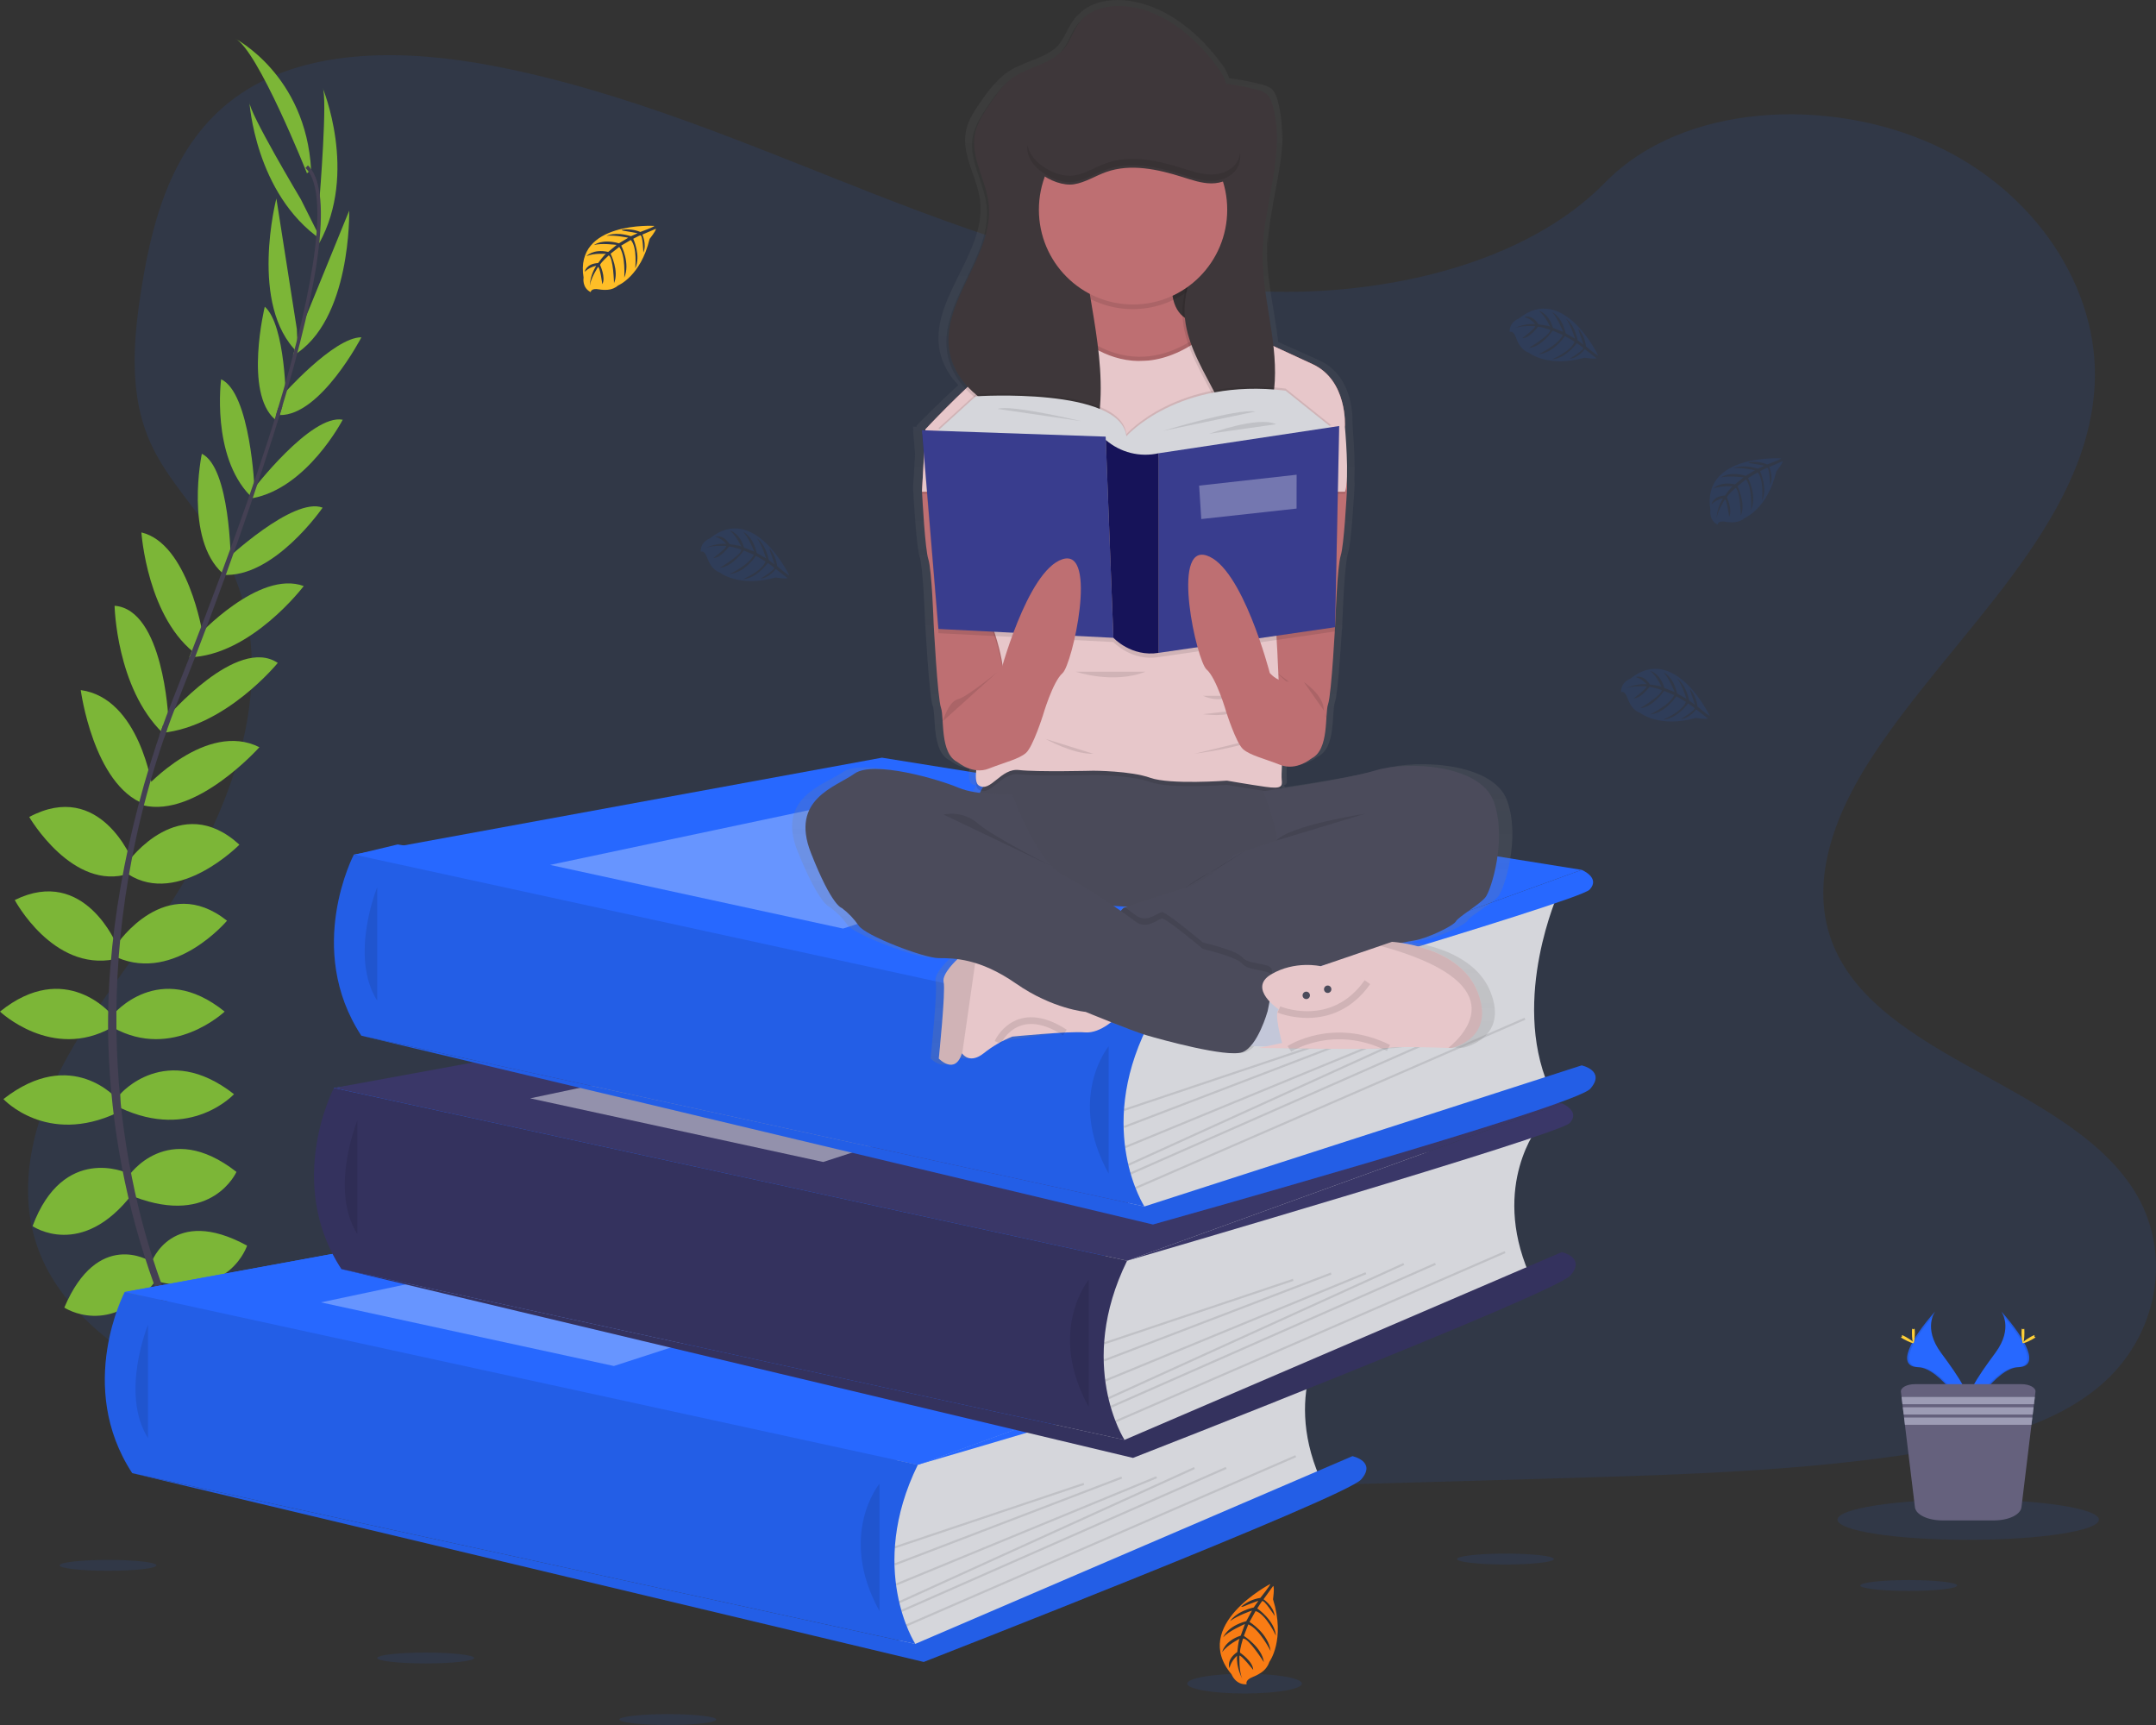 <svg fill="none" height="256" viewBox="0 0 320 256" width="320" xmlns="http://www.w3.org/2000/svg" xmlns:xlink="http://www.w3.org/1999/xlink"><rect x="0" y="0" width="320" height="256" fill="#333333" stroke="none"/><linearGradient id="a" gradientUnits="userSpaceOnUse" x1="171.02" x2="171.02" y1="158.003" y2="0"><stop offset="0" stop-color="#808080" stop-opacity=".251"/><stop offset=".54" stop-color="#808080" stop-opacity=".122"/><stop offset="1" stop-color="#808080" stop-opacity=".102"/></linearGradient><path d="m187.668 43.26c-20.247-.708-39.535-7.285-57.949-14.482-18.415-7.197-36.654-15.171-56.417-18.984-12.711-2.452-27.25-2.799-37.489 4.058-9.858 6.611-13.043 17.992-14.754 28.564-1.289 7.952-2.046 16.32 1.486 23.766 2.45 5.169 6.801 9.514 9.808 14.482 10.471 17.227 3.072 38.471-8.275 55.292-5.319 7.893-11.497 15.426-15.602 23.819-4.105 8.394-6.007 18.024-2.415 26.593 3.563 8.5 12.051 14.872 21.243 19.359 18.674 9.114 40.671 11.72 62.136 13.197 47.5 3.271 95.251 1.854 142.877.437 17.626-.525 35.327-1.057 52.666-3.799 9.629-1.524 19.569-3.939 26.561-9.776 8.872-7.407 11.072-19.953 5.128-29.24-9.977-15.581-37.543-19.45-44.526-36.173-3.835-9.202.107-19.453 5.682-27.991 11.963-18.31 32.014-34.375 33.071-55.304.726-14.378-8.916-28.771-23.82-35.575-15.621-7.156-37.289-6.249-48.809 5.553-11.869 12.162-32.724 16.827-50.601 16.204z" fill="#2768ff" opacity=".1"/><path d="m136.232 217.381-107.083-.526-10.64-25.113 37.624-2.748-6.557-27.534 74.415-9.706-71.258-24.928 6.295-1.505 114.583 18.811-6.31 42.97-9.02 23.614z" fill="#2768ff"/><g fill="#7cb637"><path d="m30.791 206.337s6.57-1.057 10.512 3.614c0 0-2.891 2.292-9.11-.881z"/><path d="m30.103 206.233s-4.192 5.192-2.127 10.972c0 0 3.416-1.376 3.789-8.384z"/><path d="m26.336 197.699s2.628-4.852 13.14 1.939c0 0-1.402 3.262-6.044 2.997-4.643-.264-5.869-2.38-7.096-4.936z"/><path d="m25.657 197.349s-5.453-.629-5.982 11.932c0 0 3.457.721 5.913-3.252 2.456-3.973 1.449-6.202.069-8.68z"/><path d="m22.482 187.328s3.066-8.55 14.191-2.468c0 0-2.54 7.846-13.052 5.377z"/><path d="m19.065 174.547s5.782-8.639 16.031-.63c0 0-3.591 8.11-15.155 3.702z"/><path d="m17.839 162.382s6.745-7.936 16.894 0c0 0-6.395 6.964-16.894 2.028z"/><path d="m16.788 150.567s6.833-8.286 16.556-.441c0 0-7.709 7.317-16.556 2.38z"/><path d="m17.401 140.077s7.196-10.666 16.294-3.438c0 0-7.709 9.168-16.294 5.465z"/><path d="m19.065 127.824s7.621-10.578 16.469-2.468c0 0-9.023 9.168-16.469 4.408z"/><path d="m21.606 116.872s9.023-9.942 16.894-5.982c0 0-9.401 10.559-17.288 8.62z"/><path d="m24.759 106.489s10.412-12.177 16.469-8.11c0 0-7.671 9.445-17.207 10.389z"/><path d="m29.311 94.447s9.113-9.942 15.771-7.474c0 0-7.796 10.313-16.994 10.578z"/><path d="m33.432 83.183s10.074-9.52 14.454-7.845c0 0-7.271 10.578-14.892 9.961z"/><path d="m37.461 72.781s8.672-11.374 13.406-10.493c0 0-5.259 10.14-13.406 11.648z"/><path d="m41.835 58.756s7.665-8.717 11.807-8.698c0 0-6.051 11.648-12.123 11.541z"/><path d="m44.425 49.418 7.405-18.159s.369 16.415-8.347 21.527z"/><path d="m47.432 29.392s1.226-15.165.438-16.399c0 0 5.293 12.609-.488 23.098z"/><path d="m22.194 187.127s-7.677-4.788-12.649 6.926c0 0 6.833 4.565 13.553-3.938z"/><path d="m18.818 174.059s-9.417-4.323-13.985 7.908c0 0 7.274 5.037 14.842-4.817z"/><path d="m17.401 163.109s-6.745-7.936-16.894 0c0 0 6.395 6.964 16.894 2.028z"/><path d="m16.556 150.567s-6.833-8.286-16.556-.441c0 0 7.709 7.317 16.556 2.38z"/><path d="m17.401 140.379s-4.793-11.947-15.211-6.809c0 0 5.631 10.593 14.785 8.793z"/><path d="m19.669 127.764s-4.765-12.155-15.33-6.52c0 0 6.47 11.142 14.861 8.397z"/><path d="m22.622 116.931s-1.877-13.326-10.637-14.519c0 0 1.858 14.053 9.458 16.921z"/><path d="m24.981 106.514s-.732-16.056-7.975-16.616c0 0 .244 12.187 7.158 18.889z"/><path d="m30.062 93.997s-2.159-13.351-9.073-14.982c0 0 .857 12.93 8.388 18.26z"/><path d="m34.251 83.293s-.072-13.909-4.295-15.952c0 0-2.619 12.593 3.072 17.728z"/><path d="m37.783 72.624s-.591-14.321-4.965-16.339c0 0-1.496 11.334 4.311 17.277z"/><path d="m42.445 59.899s-.025-11.648-3.147-14.381c0 0-3.104 12.76 1.517 16.723z"/><path d="m44.059 48.845-3.038-19.387s-4.127 15.886 3.182 22.887z"/><path d="m44.651 29.575s-7.796-13.034-7.637-14.482c0 0 .829 13.66 10.637 20.463z"/><path d="m45.564 25.725s-7.358-18.511-10.687-20.01c0 0 10.512 5.377 11.3 19.481z"/></g><path d="m41.481 61.709-.504-.154c6.21-20.378 7.759-33.371 4.364-36.629l.36-.384c3.601 3.438 2.14 16.289-4.22 37.168z" fill="#444053"/><path d="m24.381 109.423-.745-.268c.66-1.866 1.37-3.762 2.115-5.629 6.482-16.257 12.001-31.381 15.539-42.992l.648-.315c-3.545 11.633-8.966 27.336-15.455 43.615-.742 1.832-1.448 3.718-2.102 5.588z" fill="#444053"/><path d="m40.048 221.587c-.1-.11-10.165-11.516-17.182-30.988-4.112-11.399-6.4-23.384-6.779-35.505-.482-15.152 2.678-32.071 8.09-47.44l.588.692c-12.151 34.495-7.324 64.054-.92 81.854 6.942 19.295 16.894 30.575 16.991 30.688z" fill="#444053"/><path d="m197.326 197.371s-7.092 8.711-1.461 21.88l-56.626 24.714-5.435 1.146-2.502-11.019 1.673-13.906v-7.6z" fill="#d5d6db"/><path d="m18.508 191.742 78.376-14.378 103.851 16.648-64.504 23.369z" fill="#2768ff"/><path d="m18.508 191.742 78.376-14.378 103.851 16.648-64.504 23.369z" fill="#2768ff"/><path d="m18.509 191.739s-7.33 13.975 1.117 26.883l116.226 25.343s-7.215-11.132.372-26.584z" fill="#2768ff"/><path d="m18.509 191.739s-7.33 13.975 1.117 26.883l116.226 25.343s-7.215-11.132.372-26.584z" fill="#000" opacity=".1"/><path d="m21.972 196.584s-4.189 10.226 0 16.843z" fill="#000" opacity=".1"/><path d="m135.851 243.965 64.885-27.862s3.629.787 1.283 3.463-64.917 27.075-64.917 27.075l-117.477-28.019z" fill="#2768ff"/><path d="m135.851 243.965 64.885-27.862s3.629.787 1.283 3.463-64.917 27.075-64.917 27.075l-117.477-28.019z" fill="#000" opacity=".1"/><path d="m130.532 220.196s-6.257 7.555 0 18.889z" fill="#000" opacity=".1"/><path d="m160.825 220.067-28.065 9.423.099.298 28.065-9.422z" fill="#000" opacity=".1"/><path d="m166.445 219.131-33.696 12.893.111.295 33.696-12.894z" fill="#000" opacity=".1"/><path d="m171.608 219.084-38.671 15.928.119.291 38.67-15.928z" fill="#000" opacity=".1"/><path d="m177.222 217.721-43.834 19.925.129.287 43.834-19.925z" fill="#000" opacity=".1"/><path d="m181.924 217.701-48.188 21.227.126.289 48.187-21.228z" fill="#000" opacity=".1"/><path d="m192.256 215.964-57.792 25.118.124.289 57.792-25.118z" fill="#000" opacity=".1"/><path d="m47.626 193.279 55.062-11.649 33.544 6.454-45.12 14.639z" fill="#fff" opacity=".3"/><path d="m200.736 194.012s2.847 1.155 1.177 2.941c-1.671 1.785-65.69 20.428-65.69 20.428z" fill="#2768ff"/><path d="m228.39 167.092s-7.09 8.708-1.458 21.88l-56.627 24.713-5.434 1.152-2.503-11.018 1.699-13.903v-7.609z" fill="#d5d6db"/><path d="m49.575 161.46 78.373-14.375 103.855 16.648-64.504 23.369z" fill="#3a3768"/><path d="m49.562 161.46s-7.333 13.975 1.114 26.882l116.225 25.343s-7.211-11.141.385-26.586z" fill="#3a3768"/><path d="m49.562 161.46s-7.333 13.975 1.114 26.882l116.225 25.343s-7.211-11.141.385-26.586l-36.754-8.006z" fill="#000" opacity=".1"/><path d="m53.035 166.305s-4.186 10.222 0 16.843z" fill="#000" opacity=".1"/><path d="m166.914 213.685 64.889-27.861s3.626.787 1.279 3.463c-2.346 2.676-64.917 27.074-64.917 27.074l-117.476-28.019z" fill="#3a3768"/><path d="m166.914 213.685 64.889-27.861s3.626.787 1.279 3.463c-2.346 2.676-64.917 27.074-64.917 27.074l-117.476-28.019z" fill="#000" opacity=".1"/><path d="m161.595 189.916s-6.257 7.556 0 18.889z" fill="#000" opacity=".1"/><path d="m191.891 189.791-28.066 9.423.099.298 28.066-9.422z" fill="#000" opacity=".1"/><path d="m197.515 188.853-33.696 12.894.111.294 33.696-12.894z" fill="#000" opacity=".1"/><path d="m202.673 188.802-38.671 15.928.119.292 38.671-15.928z" fill="#000" opacity=".1"/><path d="m208.291 187.44-43.834 19.925.129.287 43.833-19.925z" fill="#000" opacity=".1"/><path d="m212.988 187.416-48.188 21.227.126.289 48.187-21.228z" fill="#000" opacity=".1"/><path d="m223.323 185.678-57.793 25.118.124.289 57.793-25.118z" fill="#000" opacity=".1"/><path d="m78.692 162.999 55.062-11.648 33.545 6.454-45.12 14.639z" fill="#fff" opacity=".45"/><path d="m231.803 163.733s2.844 1.155 1.176 2.937c-1.667 1.782-65.68 20.429-65.68 20.429z" fill="#3a3768"/><path d="m231.33 132.452s-7.092 15.637-1.461 28.806l-56.626 17.788-5.422 1.155-2.503-11.019 1.674-13.905v-7.61z" fill="#d5d6db"/><path d="m52.525 126.823 78.376-14.378 103.855 16.648-64.507 23.369z" fill="#2768ff"/><path d="m52.525 126.82s-7.343 13.975 1.104 26.882l116.226 25.344s-7.215-11.142.381-26.584z" fill="#2768ff"/><path d="m52.525 126.82s-7.343 13.975 1.104 26.882l116.226 25.344s-7.215-11.142.381-26.584z" fill="#000" opacity=".1"/><path d="m55.988 131.665s-4.189 10.225 0 16.843z" fill="#000" opacity=".1"/><path d="m169.867 179.046 64.886-20.936s3.629.787 1.283 3.463c-2.347 2.676-64.917 20.149-64.917 20.149l-117.477-28.019z" fill="#2768ff"/><path d="m169.867 179.046 64.886-20.936s3.629.787 1.283 3.463c-2.347 2.676-64.917 20.149-64.917 20.149l-117.477-28.019z" fill="#000" opacity=".1"/><path d="m164.549 155.277s-6.258 7.555 0 18.889z" fill="#000" opacity=".1"/><path d="m194.845 155.151-28.066 9.422.099.299 28.066-9.422z" fill="#000" opacity=".1"/><path d="m200.467 154.214-33.696 12.894.111.295 33.696-12.894z" fill="#000" opacity=".1"/><path d="m205.622 154.165-38.671 15.928.119.292 38.67-15.928z" fill="#000" opacity=".1"/><path d="m211.244 152.8-43.833 19.926.129.286 43.833-19.925z" fill="#000" opacity=".1"/><path d="m215.943 152.779-48.188 21.228.126.288 48.187-21.228z" fill="#000" opacity=".1"/><path d="m226.277 151.043-57.793 25.118.124.289 57.793-25.118z" fill="#000" opacity=".1"/><path d="m81.642 128.359 55.063-11.648 33.544 6.454-45.12 14.639z" fill="#fff" opacity=".3"/><path d="m234.753 129.093s2.847 1.155 1.176 2.94c-1.67 1.785-65.68 20.429-65.68 20.429z" fill="#2768ff"/><path d="m97.116 33.526s-11.888-.721-10.499 7.672c0 0-.279 1.483 1.057 2.156 0 0 .022-.63 1.22-.412.428.074.863.095 1.295.063.583-.04 1.138-.27 1.58-.655 0 0 3.344-1.391 4.646-6.894 0 0 .964-1.2.939-1.508l-2.015.863s.685 1.458.147 2.67c0 0-.066-2.616-.454-2.556-.078 0-1.042.507-1.042.507s1.179 2.541.288 4.385c0 0 .338-3.129-.657-4.203l-1.414.831s1.38 2.623.444 4.763c0 0 .241-3.284-.741-4.562l-1.283 1.007s1.298 2.585.507 4.36c0 0-.103-3.822-.782-4.112 0 0-1.123.995-1.292 1.404 0 0 .888 1.889.335 2.868 0 0-.335-2.547-.626-2.559 0 0-1.117 1.688-1.233 2.833.054-1.068.385-2.104.96-3.003-.644.123-1.238.432-1.708.891 0 0 .172-1.193 1.987-1.297 0 0 .923-1.281 1.17-1.357 0 0-1.805-.154-2.897.334 0 0 .964-1.124 3.225-.63l1.252-1.039s-2.372-.315-3.379.035c0 0 1.161-.995 3.72-.271l1.38-.828s-2.024-.438-3.229-.28c0 0 1.27-.689 3.632.057l.982-.444s-1.48-.293-1.915-.34c-.435-.047-.457-.167-.457-.167.939-.155 1.903-.046 2.784.315 0 0 2.112-.765 2.071-.897z" fill="#ffbe27"/><g fill="#2768ff"><path d="m264.368 68.024s-11.889-.721-10.5 7.672c0 0-.278 1.483 1.058 2.156 0 0 .022-.63 1.22-.412.428.072.862.093 1.295.063.578-.043 1.127-.273 1.564-.655 0 0 3.348-1.391 4.646-6.895 0 0 .964-1.2.939-1.508l-2.009.863s.685 1.458.147 2.67c0 0-.065-2.616-.45-2.556-.078 0-1.045.507-1.045.507s1.179 2.541.291 4.386c0 0 .338-3.129-.66-4.203l-1.414.831s1.379 2.622.444 4.763c0 0 .241-3.284-.742-4.562l-1.279 1.008s1.295 2.585.504 4.36c0 0-.104-3.822-.783-4.112 0 0-1.12.995-1.292 1.404 0 0 .889 1.889.338 2.868 0 0-.338-2.547-.625-2.559 0 0-1.117 1.687-1.233 2.833.054-1.069.386-2.104.963-3.003-.644.123-1.239.432-1.711.891 0 0 .175-1.193 1.987-1.297 0 0 .923-1.281 1.17-1.36 0 0-1.802-.151-2.897.337 0 0 .963-1.124 3.225-.63l1.252-1.039s-2.375-.315-3.379.035c0 0 1.157-.995 3.72-.271l1.376-.828s-2.024-.438-3.228-.28c0 0 1.27-.69 3.632.057l.985-.444s-1.483-.293-1.917-.34c-.435-.047-.457-.167-.457-.167.939-.157 1.903-.048 2.784.315 0 0 2.118-.765 2.081-.897z" opacity=".1"/><path d="m117.139 85.377s-5.181-10.808-11.776-5.481c0 0-1.424.479-1.355 1.98 0 0 .548-.286.939.872.146.409.339.8.575 1.165.321.494.792.87 1.343 1.07 0 0 2.837 2.26 8.246.718 0 0 1.512.261 1.759.079l-1.727-1.344s-.939 1.313-2.247 1.429c0 0 2.24-1.332 2-1.64-.05-.063-.939-.671-.939-.671s-1.63 2.276-3.663 2.393c0 0 2.878-1.228 3.322-2.629l-1.408-.837s-1.605 2.493-3.917 2.714c0 0 2.966-1.388 3.595-2.874l-1.496-.63s-1.611 2.399-3.538 2.572c0 0 3.266-1.955 3.185-2.695 0 0-1.411-.497-1.849-.45 0 0-1.195 1.697-2.321 1.697 0 0 2.043-1.54 1.917-1.788 0 0-2.008-.157-3.066.315.953-.477 2.014-.694 3.076-.63-.422-.506-.98-.876-1.608-1.067 0 0 1.12-.428 2.093 1.111 0 0 1.564.186 1.749.365 0 0-.748-1.656-1.702-2.377 0 0 1.445.293 2.105 2.519l1.518.604s-.873-2.241-1.677-2.95c0 0 1.426.532 2.049 3.148l1.389.806s-.604-1.993-1.33-2.972c0 0 1.217.781 1.721 3.217l.867.648s-.47-1.445-.626-1.848c-.157-.403-.078-.485-.078-.485.595.747.972 1.647 1.088 2.597 0 0 1.674 1.442 1.787 1.347z" opacity=".1"/><path d="m237.206 52.755s-5.178-10.808-11.776-5.481c0 0-1.42.479-1.355 1.98 0 0 .551-.283.939.872.146.411.34.803.579 1.168.319.493.789.868 1.339 1.067 0 0 2.84 2.26 8.246.721 0 0 1.512.258 1.762.075l-1.718-1.347s-.938 1.316-2.243 1.432c0 0 2.237-1.335 1.996-1.643-.05-.063-.938-.671-.938-.671s-1.627 2.276-3.664 2.393c0 0 2.881-1.228 3.326-2.626l-1.43-.831s-1.602 2.49-3.917 2.714c0 0 2.966-1.392 3.598-2.877l-1.499-.63s-1.611 2.402-3.535 2.572c0 0 3.263-1.955 3.182-2.692 0 0-1.408-.5-1.846-.45 0 0-1.195 1.694-2.325 1.694 0 0 2.046-1.54 1.921-1.788 0 0-2.008-.157-3.069.315.953-.477 2.013-.694 3.076-.63-.42-.506-.978-.877-1.605-1.067 0 0 1.12-.428 2.093 1.111 0 0 1.564.189 1.748.368 0 0-.747-1.659-1.705-2.38 0 0 1.446.296 2.106 2.534l1.52.605s-.872-2.245-1.677-2.953c0 0 1.427.532 2.047 3.148l1.392.806s-.607-1.99-1.333-2.972c0 0 1.22.781 1.721 3.217l.866.648s-.466-1.445-.625-1.848c-.16-.403-.079-.482-.079-.482.594.748.97 1.647 1.086 2.597 0 0 1.699 1.429 1.796 1.329z" opacity=".1"/><path d="m253.753 106.215s-5.178-10.811-11.786-5.484c0 0-1.42.478-1.354 1.98 0 0 .55-.283.938.872.145.411.338.803.576 1.168.319.493.789.868 1.339 1.067 0 0 2.841 2.264 8.25.721 0 0 1.508.262 1.758.076l-1.727-1.344s-.938 1.315-2.246 1.432c0 0 2.237-1.335 1.996-1.643-.05-.063-.939-.671-.939-.671s-1.627 2.276-3.663 2.396c0 0 2.881-1.231 3.325-2.629l-1.411-.837s-1.601 2.493-3.916 2.713c0 0 2.965-1.391 3.597-2.877l-1.498-.63s-1.611 2.399-3.535 2.572c0 0 3.266-1.955 3.184-2.695 0 0-1.411-.5-1.849-.45 0 0-1.195 1.694-2.324 1.694 0 0 2.046-1.539 1.921-1.788 0 0-2.009-.158-3.069.315.954-.477 2.015-.694 3.078-.63-.42-.507-.979-.878-1.608-1.067 0 0 1.12-.432 2.093 1.111 0 0 1.564.186 1.749.365 0 0-.748-1.656-1.702-2.38 0 0 1.445.296 2.106 2.535l1.517.604s-.873-2.245-1.677-2.95c0 0 1.427.529 2.046 3.148l1.392.803s-.607-1.99-1.332-2.972c0 0 1.22.781 1.723 3.221l.867.629s-.469-1.445-.626-1.848c-.156-.402-.078-.481-.078-.481.595.747.971 1.647 1.086 2.597 0 0 1.702 1.451 1.799 1.357z" opacity=".1"/><path d="m63.181 246.867c3.972 0 7.192-.362 7.192-.809s-3.22-.809-7.192-.809c-3.972 0-7.193.362-7.193.809s3.22.809 7.193.809z" opacity=".1"/><path d="m16.031 233.116c3.972 0 7.193-.362 7.193-.809s-3.22-.809-7.193-.809c-3.972 0-7.192.362-7.192.809s3.22.809 7.192.809z" opacity=".1"/><path d="m99.121 256c3.973 0 7.192-.362 7.192-.809s-3.22-.809-7.192-.809c-3.972 0-7.192.362-7.192.809s3.22.809 7.192.809z" opacity=".1"/><path d="m283.298 236.107c3.973 0 7.193-.363 7.193-.809 0-.447-3.22-.809-7.193-.809-3.972 0-7.192.362-7.192.809 0 .446 3.22.809 7.192.809z" opacity=".1"/><path d="m223.446 232.181c3.973 0 7.193-.362 7.193-.809s-3.22-.809-7.193-.809c-3.972 0-7.192.362-7.192.809s3.22.809 7.192.809z" opacity=".1"/><path d="m184.728 251.328c4.698 0 8.506-.658 8.506-1.47s-3.808-1.47-8.506-1.47-8.507.658-8.507 1.47 3.809 1.47 8.507 1.47z" opacity=".1"/></g><path d="m188.523 235.08s-11.845 6.158-5.726 13.412c0 0 .576 1.574 2.24 1.464 0 0-.331-.611.939-1.099.452-.176.881-.405 1.28-.683.537-.374.939-.915 1.145-1.54 0 0 2.421-3.261.544-9.296 0 0 .244-1.707.031-1.984l-1.439 1.987s1.486 1.004 1.658 2.481c0 0-1.564-2.478-1.877-2.204-.069.057-.713 1.086-.713 1.086s2.578 1.76 2.769 4.045c0 0-1.452-3.201-3.019-3.658l-.898 1.612s2.815 1.725 3.128 4.319c0 0-1.636-3.289-3.307-3.954l-.66 1.704s2.716 1.737 2.966 3.897c0 0-2.271-3.611-3.088-3.498 0 0-.513 1.6-.444 2.094 0 0 1.918 1.291 1.952 2.559 0 0-1.771-2.251-2.043-2.103 0 0-.112 2.264.432 3.441 0 0-.939-1.681-.785-3.441-.549.489-.944 1.128-1.136 1.839 0 0-.51-1.244 1.17-2.39 0 0 .16-1.759.354-1.977 0 0-1.818.894-2.591 1.99 0 0 .285-1.634 2.75-2.446l.626-1.725s-2.465 1.051-3.226 1.977c0 0 .548-1.622 3.42-2.399l.851-1.574s-2.19.743-3.26 1.574c0 0 .829-1.395 3.523-2.037l.691-.992s-1.589.57-2.034.775c-.444.204-.531.104-.531.104.812-.692 1.798-1.143 2.85-1.304 0 0 1.567-1.949 1.458-2.056z" fill="#f97c14"/><path d="m223.678 118.776c-2.046-5.594-13.309-6.12-18.196-4.694-3.472 1.017-10.793 2.163-14.704 2.739l-.253-.242c.507-.151.519-.523.457-1.074-.037-.726-.026-1.453.031-2.178 2.396.749 4.53-1.023 4.53-1.023 2.816-1.26 2.059-6.649 2.597-8.123.403-1.102.838-7.593 1.032-10.829h.041l.022-1.086c.028-.469.04-.743.04-.743s.276-7.915.814-9.517c.5-1.473.907-8.897.97-10.074v-.154l-.041-.686c.028-.501.041-1.058.037-1.643 0-2.692-.278-6.082-.312-6.63v-.286c.022-1.149-.122-6.904-4.987-9.079-1.793-.806-3.948-1.766-6.035-2.701-.538-4.675-1.768-9.325-1.661-14.035 0-.708.062-1.417.131-2.122 0 .205-.022.412-.025.63v1.373c.185-5.89 2.396-11.812 2.19-17.576-.019.564-.06 1.13-.113 1.697.108-1.95-.095-3.904-.6-5.79-.188-.664-.442-1.351-.983-1.794-.511-.357-1.098-.591-1.714-.683-1.481-.381-2.985-.663-4.502-.844-.231-.71-.573-1.379-1.014-1.98-3.172-4.382-7.871-8.5-13.427-9.445-2.788-.472-5.995-.079-7.891 1.927-.198.176-.384.365-.557.567-1.019 1.225-1.457 2.833-2.502 4.055-.069.082-.147.157-.223.236-2.046 1.842-5.234 2.226-7.508 3.879-.401.297-.776.626-1.123.985-.917.914-1.738 1.919-2.453 3-1.023 1.448-2.074 2.956-2.399 4.685-.654 3.463 1.689 6.747 2.124 10.232.97 7.798-7.606 14.718-5.982 22.412.433 1.89 1.39 3.618 2.759 4.984-3.344 3.047-6.191 6.004-6.191 6.004v.176h-.529l.053.63h-.053l.291 3.416-.291 4.974v.469h.019c.097 1.823.482 8.377.939 9.759.538 1.602.81 9.517.81 9.517s.594 11.185 1.139 12.665c.544 1.48-.229 6.854 2.596 8.122.827.638 1.805 1.047 2.838 1.184-.144 1.178-.053 2.031.413 2.298.199.118.426.183.657.189-.192.286-.362.586-.51.898-1.121-.118-2.223-.38-3.279-.778-3.034-1.259-13.105-4.093-16.03-2.1-2.926 1.993-9.965 3.8-6.714 11.822 3.25 8.021 4.765 8.223 4.765 8.223 1 .731 1.878 1.618 2.599 2.628.976 1.477 10.071 4.855 12.346 4.855.966-.015 1.933.033 2.893.145 0 0-2.468 2.178-2.139 3.444.328 1.266-.751 11.396-.751 11.396s2.503 2.538 3.573-.79l.037.051c.2.273 1.283 1.511 3.319-.051.834-.636 1.719-1.201 2.647-1.687l9.861-1.404c1.028-.065 2.059-.072 3.088-.022 1.564.129 3.101-.803 4.067-1.524 2.043.781 4.34 1.634 5.431 1.946 2.215.629 12.396 3.378 14.777 2.518.494-.198.934-.513 1.282-.919l2.272.072-1.064.214s2.071.035 4.887.073l-.119.069 3.532-.032c5.168.048 10.975.063 11.738-.11 1.195-.267 7.405-.078 9.236 0h.509s6.824-1.369 4.008-8.336c-2.165-5.352-8.819-6.907-11.773-7.335.833-.167 1.549-.296 2.025-.372 2.061-.315 6.066-2.204 6.391-2.849.326-.645 3.683-2.519 4.549-3.586.867-1.067 3.341-8.632 1.286-14.227zm-56.517 15.656-.335.111-.225.075-.432.428c-.344-.233-.713-.478-1.098-.73.679.041 1.377.082 2.09.116z" fill="url(#a)"/><path d="m187.108 101.238s4.787 12.593 7.509 11.333c2.722-1.259 1.983-6.611 2.503-8.078.519-1.467 1.095-12.593 1.095-12.593s.263-7.87.782-9.463c.482-1.464.873-8.846.938-10.008v-.154l-.516-9.13-2.922-.734-6.776 2.519-.939 5.393-.366 2.106-.156.897z" fill="#be6f72"/><path d="m188.685 99.128s4.568 3.763 5.944 4.093c1.377.331 2.222 3.265 2.222 3.265" fill="#000" opacity=".1"/><path d="m149.676 101.789s-4.787 12.592-7.509 11.333-1.983-6.611-2.503-8.078c-.519-1.467-1.095-12.593-1.095-12.593s-.263-7.87-.782-9.463c-.482-1.464-.873-8.846-.938-10.008v-.154l.519-9.13 2.922-.734 6.776 2.519.939 5.393.366 2.106.156.897z" fill="#be6f72"/><path d="m180.845 34.398h-10.684v16.758h10.684z" fill="#3e373a"/><path d="m180.845 34.398h-10.684v16.758h10.684z" fill="#000" opacity=".1"/><path d="m147.798 114.331s-3.651 4.039-2.296 4.773c1.355.733 10.118 14.481 10.118 14.481s28.782 3.567 34.21-1.785 5.319-14.913 5.319-14.913-4.361.945-4.837.432c-.475-.513-3.088-2.988-3.088-2.988s-36.923-2.254-39.426 0z" fill="#4b4b5b"/><path d="m147.798 114.331s-3.651 4.039-2.296 4.773c1.355.733 10.118 14.481 10.118 14.481s28.782 3.567 34.21-1.785 5.319-14.913 5.319-14.913-4.361.945-4.837.432c-.475-.513-3.088-2.988-3.088-2.988s-36.923-2.254-39.426 0z" fill="#000" opacity=".02"/><path d="m199.613 63.277-9.385 7.556-2.838.208-1.042.076-17.498 1.291-18.145-1.335-2.7-.198-3.441-.252-7.196-6.926s5.093-5.49 9.554-9.196c1.759-1.464 3.42-2.648 4.631-3.114l.206-.072c.762-.299 1.442-.776 1.984-1.391 3.522-3.655 6.779-12.675 6.779-12.675s15.54-8.078 13.663 2.519c-1.878 10.597 6.986 7.978 6.986 7.978l2.922 1.341 1.154.532 2.944 1.357 6.642 3.066c5.212 2.415 4.78 9.237 4.78 9.237z" fill="#be6f72"/><path d="m168.121 45.877c7.719 0 13.976-6.296 13.976-14.063s-6.257-14.063-13.976-14.063c-7.718 0-13.975 6.296-13.975 14.063s6.257 14.063 13.975 14.063z" fill="#000" opacity=".1"/><path d="m199.635 73.294h-62.786v-.154l.519-9.13s5.093-5.49 9.554-9.196l39.42-1.574 1.833-1.946 6.642 3.066c5.215 2.412 4.796 9.234 4.796 9.234s.714 7.905.022 9.7z" fill="#000" opacity=".1"/><path d="m199.635 72.979h-62.786v-.154l.519-9.13s5.093-5.49 9.554-9.196l39.42-1.574 1.833-1.946 6.642 3.066c5.215 2.412 4.796 9.234 4.796 9.234s.714 7.905.022 9.7z" fill="#e7c7ca"/><path d="m158.057 47.378s9.905 12.7 23.098-.261c13.193-12.961 1.461 28.91 1.461 28.91l-28.47 3.4z" fill="#000" opacity=".1"/><path d="m158.057 48.008s9.905 12.7 23.098-.261c13.193-12.961 1.461 28.91 1.461 28.91l-28.47 3.4z" fill="#e7c7ca"/><path d="m185.231 50.237 1.048 16.084 1.124 5.352.857 4.093s2.19 31.483 1.564 33.056.313 2.833.444 3.67c.132.838-.131 2.941-.028 3.885.103.945 0 1.364-2.396 1.027-2.397-.337-5.738-.923-5.738-.923s-8.447.63-11.366-.418c-2.919-1.049-8.447-1.052-8.447-1.052s-8.344.211-11.053-.104-4.174 3.359-5.944 2.308c-1.771-1.052 2.083-11.227 3.335-14.167 1.251-2.941-1.668-10.389-1.668-10.389l3.754-20.958.836-4.751v-14.935l.206-.072c.762-.299 1.442-.776 1.984-1.391l.938 15.03 29.408 1.052v-16.915" fill="#000" opacity=".1"/><path d="m185.231 49.607 1.048 16.084 1.124 5.352.857 4.093s2.19 31.482 1.564 33.056.313 2.833.444 3.671c.132.837-.131 2.94-.028 3.885.103.944 0 1.363-2.396 1.026-2.397-.337-5.738-.922-5.738-.922s-8.447.629-11.366-.419-8.447-1.052-8.447-1.052-8.344.211-11.053-.103c-2.709-.315-4.174 3.359-5.944 2.307-1.771-1.051 2.083-11.226 3.335-14.167 1.251-2.94-1.668-10.389-1.668-10.389l3.754-20.958.836-4.751v-14.935l.206-.072c.762-.299 1.442-.776 1.984-1.391l.938 15.03 29.408 1.052v-16.915" fill="#e7c7ca"/><path d="m188.613 16.041c-.178-.658-.425-1.341-.938-1.782-.49-.354-1.056-.587-1.652-.68-1.427-.378-2.878-.657-4.342-.837-.21-.699-.526-1.361-.939-1.961-3.066-4.357-7.602-8.466-12.94-9.394-2.793-.488-6.032-.05-7.821 2.166-.982 1.218-1.405 2.833-2.396 4.03-1.912 2.323-5.363 2.61-7.772 4.407-1.286.945-2.218 2.314-3.128 3.643-.986 1.439-1.999 2.937-2.312 4.656-.626 3.435 1.63 6.709 2.046 10.175.938 7.754-7.321 14.633-5.76 22.283.91 4.461 5.006 7.603 9.242 9.196 1.492.564 3.197 1.124 3.895 2.566.313.63.366 1.357.66 1.993.989 2.122 4.239 2.204 5.985.658 1.746-1.546 2.296-4.045 2.503-6.378.838-10.188-3.216-20.252-2.744-30.465.141-3.088 1.004-6.592 3.754-7.99 3.701-1.889 8.153 1.259 12.227.658 1.927 4.72 2.336 9.928 1.17 14.894-.648 2.717-1.768 5.352-1.849 8.154-.122 4.266 2.165 8.163 4.142 11.935.424.705.708 1.487.835 2.301.031.826-.122 1.649-.447 2.408-1.117 3.025-3.044 5.834-3.263 9.054-.064.376.02.762.234 1.077.221.21.505.339.808.365 3.378.582 6.3-2.43 7.949-5.456 1.838-3.342 2.909-7.055 3.135-10.868.341-6.41-1.943-12.716-1.802-19.132.163-7.294 3.438-14.639 1.52-21.675z" fill="#000" opacity=".1"/><path d="m188.926 15.726c-.178-.658-.425-1.341-.938-1.782-.49-.354-1.056-.587-1.652-.68-1.427-.378-2.878-.657-4.343-.837-.209-.699-.526-1.361-.938-1.961-3.066-4.357-7.603-8.466-12.94-9.394-2.794-.488-6.032-.05-7.821 2.166-.983 1.218-1.405 2.833-2.397 4.03-1.911 2.323-5.362 2.61-7.771 4.408-1.286.944-2.218 2.314-3.128 3.643-.986 1.439-2 2.937-2.312 4.656-.626 3.435 1.63 6.709 2.046 10.175.938 7.754-7.321 14.633-5.76 22.283.91 4.461 5.006 7.603 9.242 9.196 1.492.564 3.197 1.124 3.895 2.566.313.63.366 1.357.66 1.993.988 2.122 4.239 2.204 5.985.658 1.745-1.546 2.296-4.045 2.503-6.378.838-10.188-3.217-20.252-2.744-30.465.141-3.088 1.004-6.592 3.754-7.99 3.701-1.889 8.153 1.259 12.226.658 1.928 4.72 2.337 9.928 1.17 14.894-.647 2.717-1.767 5.352-1.849 8.154-.122 4.266 2.165 8.163 4.143 11.935.424.705.708 1.487.835 2.301.031.826-.122 1.649-.447 2.408-1.117 3.025-3.044 5.834-3.263 9.054-.065.376.02.762.234 1.077.221.21.505.339.807.365 3.379.582 6.301-2.43 7.95-5.456 1.838-3.341 2.909-7.055 3.135-10.868.341-6.41-1.943-12.716-1.802-19.132.162-7.294 3.438-14.639 1.52-21.675z" fill="#3e373a"/><path d="m182.015 155.119 12.411.4-1.78-9.262-9.508.91z" fill="#c3c7d9"/><path d="m220.471 133.167c-.835 1.048-4.067 2.937-4.38 3.567-.313.629-4.17 2.518-6.154 2.833-1.983.315-8.237 1.681-9.385 2.415-.823.529-7.427 2.203-11.767 3.132-1.175.28-2.365.495-3.563.646-1.877.103-22.419-6.926-22.419-6.926l3.961-4.093.219-.076c1.12-.381 6.294-2.14 9.166-2.978 3.235-.944 6.989-4.826 6.989-4.826s5.525-1.889 6.257-2.1c.733-.211-1.877-7.345-1.877-7.345s11.992-1.675 16.685-3.094c4.693-1.42 15.539-.894 17.52 4.668 1.98 5.563-.404 13.128-1.252 14.177z" fill="#4b4b5b"/><path d="m165.825 150.901s-2.396 2.518-4.796 2.31c-2.4-.207-10.79.63-10.79.63-1.521.61-2.945 1.441-4.227 2.465-1.962 1.555-3.003.315-3.197.051l-.035-.051c-1.045 3.309-3.441.787-3.441.787s1.042-10.074.722-11.333c-.319-1.26 2.062-3.422 2.062-3.422l2.816-.721 7.133-1.839 10.221 3.567z" fill="#e7c7ca"/><path d="m144.926 141.616-2.111 14.74-.035-.05c-1.045 3.309-3.441.787-3.441.787s1.042-10.074.722-11.334c-.319-1.259 2.062-3.422 2.062-3.422z" fill="#000" opacity=".1"/><path d="m159.687 99.689s5.525 1.889 10.324 0z" fill="#000" opacity=".1"/><path d="m178.549 103.259s2.293 1.152 4.067 0z" fill="#000" opacity=".1"/><path d="m178.549 105.991s3.857.52 4.589-.528z" fill="#000" opacity=".1"/><path d="m177.297 111.863s7.246-.945 9.045-2.204z" fill="#000" opacity=".1"/><path d="m155.188 109.659s4.067 2.308 7.092 2.204z" fill="#000" opacity=".1"/><path d="m188.782 145.114c-1.175.28-2.365.495-3.563.646-1.877.103-22.419-6.926-22.419-6.926l3.96-4.093.219-.076c.626.444 1.139.825 1.505 1.115 1.724 1.366 3.388-.419 4.014-.419s6.048 4.511 6.048 4.511 5.005 1.156 5.841 2.204c.835 1.048 3.754.841 4.273 1.574.157.227.175.784.122 1.464z" fill="#000" opacity=".1"/><path d="m150.239 117.844s-5.062.293-7.981-.944-12.618-4.093-15.433-2.087c-2.816 2.005-9.596 3.778-6.467 11.755 3.129 7.978 4.59 8.185 4.59 8.185.968.731 1.813 1.613 2.502 2.613.939 1.471 9.699 4.827 11.889 4.827s6.047 0 11.469 3.778c5.422 3.777 10.324 4.199 10.324 4.199s6.883 2.834 9.026 3.463c2.143.63 11.935 3.356 14.232 2.519 2.296-.838 3.754-6.089 3.754-6.089s1.042-4.722.519-5.456c-.522-.733-3.441-.525-4.273-1.574-.832-1.048-5.841-2.203-5.841-2.203s-5.409-4.515-6.035-4.515-2.29 1.782-4.014.419c-3.434-2.56-7.042-4.874-10.797-6.926-3.96-2.1-7.464-11.964-7.464-11.964z" fill="#4b4b5b"/><path d="m140.062 120.889c.901-.186 1.832-.159 2.722.078.889.236 1.712.676 2.405 1.285 2.503 2.1 10.925 6.315 10.925 6.315" fill="#000" opacity=".1"/><path d="m202.639 120.756s-11.16 1.701-13.244 4.008z" fill="#000" opacity=".1"/><path d="m215.466 155.519h-.492c-1.764-.063-7.743-.252-8.894 0-1.355.315-19.294 0-19.294 0l3.507-.733s-1.301-4.591-.475-4.971c0 0-4.693-3.111-1.155-5.211 3.539-2.1 7.352-1.215 7.352-1.215l8.882-3.029 1.705-.582s10.012.526 12.721 7.452-3.857 8.289-3.857 8.289z" fill="#e7c7ca"/><path d="m215.466 155.519h-.492c2.913-2.418 9.502-9.778-10.077-15.143l1.705-.582s10.012.525 12.721 7.452c2.709 6.926-3.857 8.273-3.857 8.273z" fill="#000" opacity=".1"/><path d="m197.06 147.359c.303 0 .548-.247.548-.551s-.245-.551-.548-.551c-.302 0-.547.247-.547.551s.245.551.547.551z" fill="#4b4b5b"/><path d="m193.879 148.269c.302 0 .547-.247.547-.551 0-.305-.245-.551-.547-.551-.303 0-.548.246-.548.551 0 .304.245.551.548.551z" fill="#4b4b5b"/><g fill="#000" opacity=".1"><path d="m178.377 31.294c.121-3.463-.491-6.912-1.796-10.118-4.067.611-8.522-2.547-12.226-.658-2.741 1.398-3.601 4.902-3.755 7.99-.037.815-.043 1.631-.028 2.446 0-.29 0-.582.028-.872.144-3.088 1.005-6.592 3.755-7.99 3.704-1.889 8.153 1.259 12.226.658 1.105 2.716 1.713 5.611 1.796 8.544z" opacity=".1"/><path d="m146.86 30.718c.053-.686.04-1.376-.041-2.059-.331-2.77-1.836-5.418-2.108-8.119-.351 3.258 1.711 6.388 2.108 9.693.034.159.047.322.041.485z" opacity=".1"/><path d="m163.344 58.97c-.194 2.336-.741 4.832-2.503 6.381-1.761 1.549-5.005 1.464-5.985-.658-.312-.63-.359-1.363-.663-1.993-.694-1.442-2.403-2.002-3.895-2.566-4.239-1.596-8.328-4.722-9.238-9.196-.082-.405-.137-.815-.166-1.228-.077.937-.021 1.881.166 2.802.91 4.461 5.005 7.6 9.238 9.196 1.492.564 3.201 1.124 3.895 2.566.313.63.366 1.357.663 1.993.986 2.122 4.236 2.204 5.985.658 1.749-1.546 2.293-4.045 2.503-6.381.095-1.23.128-2.463.097-3.696 0 .715-.041 1.42-.097 2.122z" opacity=".1"/><path d="m187.509 35.909v1.363c.175-5.856 2.309-11.743 2.099-17.476-.162 5.301-1.98 10.723-2.099 16.113z" opacity=".1"/><path d="m180.795 59.596c.077-.373.101-.756.072-1.137-.126-.815-.41-1.597-.835-2.301-1.809-3.463-3.87-7.008-4.114-10.852 0 .164-.022.315-.025.491-.125 4.263 2.161 8.163 4.139 11.935.336.584.592 1.211.763 1.864z" opacity=".1"/><path d="m189.308 55.041c-.234 3.814-1.312 7.527-3.157 10.868-1.652 3.025-4.571 6.038-7.953 5.456-.303-.026-.587-.156-.807-.368-.063-.072-.113-.155-.147-.246-.037.246-.069.494-.087.746-.065.375.019.76.234 1.073.22.212.504.342.807.368 3.382.583 6.301-2.43 7.953-5.456 1.845-3.34 2.923-7.053 3.157-10.868.037-.737.041-1.47.019-2.204-.007.211-.007.419-.019.63z" opacity=".1"/></g><path d="m189.818 149.814s7.918 3.344 13.14-4.054" opacity=".1" stroke="#000" stroke-miterlimit="10"/><path d="m191.376 155.657s6.466-4.231 14.704-.138" opacity=".1" stroke="#000" stroke-miterlimit="10"/><path d="m148.089 154.697s2.716-6.164 9.968-1.464" opacity=".1" stroke="#000" stroke-miterlimit="10"/><path d="m139.286 63.538 5.537-5.037s21.471-1.417 22.36 5.928c0 0 7.612-8.708 23.62-6.769l6.774 5.428-18.722 8.267-18.192 6.35-13.4-6.035z" fill="#000" opacity=".1"/><path d="m139.286 63.853 5.537-5.037s21.471-1.417 22.36 5.928c0 0 7.612-8.708 23.62-6.769l6.774 5.428-18.722 8.267-18.192 6.35-13.4-6.035z" fill="#d5d6db"/><path d="m136.836 64.482 2.45 29.489 25.967 1.313-1.127-29.363-.022-.494z" fill="#000" opacity=".1"/><path d="m136.836 63.853 2.45 29.489 25.967 1.313-1.127-29.363-.022-.494z" fill="#393d8e"/><path d="m198.765 63.853-26.786 4.042v29.621l26.176-3.806z" fill="#000" opacity=".1"/><path d="m198.765 63.223-26.786 4.042v29.622l26.176-3.806z" fill="#393d8e"/><path d="m192.449 70.451-14.47 1.618.316 4.962 14.145-1.555z" fill="#fff" opacity=".3"/><path d="m140.694 109.133 1.473 3.989s2.19 1.889 4.587.945c2.396-.945 4.486-1.414 5.528-2.333 1.041-.919 2.502-5.538 2.502-5.538s1.461-5.037 2.919-6.296 5.319-18.609 0-16.912c-5.318 1.697-9.385 17.438-9.385 17.438s-.939 1.153-2.293 1.26c-1.355.107-4.068-.211-4.59.944-.522 1.156-2.306 4.197-.741 6.504z" fill="#be6f72"/><path d="m171.979 67.892c-1.372.311-2.796.295-4.16-.048s-2.63-1.001-3.696-1.923l1.13 29.36s2.659 2.896 6.726 2.235z" fill="#000" opacity=".1"/><path d="m171.979 67.262c-1.372.311-2.796.295-4.16-.048s-2.63-1.001-3.696-1.923l1.13 29.36s2.659 2.896 6.726 2.235z" fill="#161359"/><path d="m172.605 63.953s10.896-3.353 13.737-2.881z" fill="#000" opacity=".1"/><path d="m160.416 62.49s-10.562-2.519-12.327-1.804z" fill="#000" opacity=".1"/><path d="m179.475 64.372s7.286-2.688 9.92-1.41z" fill="#000" opacity=".1"/><path d="m175.805 131.816c1.129-.853 2.331-1.604 3.592-2.244 1.877-.91 5.318-3.271 5.318-3.271" fill="#000" opacity=".1"/><path d="m148.089 99.689s-4.57 3.762-5.944 4.092c-1.373.331-2.221 3.265-2.221 3.265" fill="#000" opacity=".1"/><path d="m196.078 108.573-1.458 3.998s-2.19 1.889-4.589.945c-2.4-.945-4.484-1.414-5.529-2.333s-2.502-5.538-2.502-5.538-1.458-5.037-2.919-6.296-5.319-18.609 0-16.912c5.318 1.697 9.385 17.438 9.385 17.438s.939 1.153 2.293 1.26c1.355.107 4.068-.211 4.59.944.522 1.156 2.293 4.197.729 6.495z" fill="#be6f72"/><path d="m193.522 101.219s2.988 1.933 2.975 4.244z" fill="#000" opacity=".1"/><path d="m168.171 45.187c7.719 0 13.976-6.296 13.976-14.063s-6.257-14.063-13.976-14.063c-7.718 0-13.975 6.296-13.975 14.063s6.257 14.063 13.975 14.063z" fill="#be6f72"/><path d="m159.396 27.349c1.696-.268 3.182-1.259 4.802-1.829 3.626-1.281 7.637-.403 11.307.752 1.408.444 2.837.944 4.314.944s3.044-.608 3.798-1.889c.695-1.177.56-2.707-.025-3.945-.585-1.237-1.564-2.232-2.553-3.17-3.254-3.092-7.289-5.982-11.754-5.667-1.796.129-3.513.774-5.165 1.489-2.08.902-4.105 1.928-6.063 3.073-1.505.878-4.292 2.053-5.159 3.658-1.971 3.617 3.432 7.068 6.498 6.583z" fill="#3e373a"/><path d="m183.617 24.006c-.754 1.281-2.321 1.889-3.798 1.889s-2.906-.482-4.317-.926c-3.67-1.155-7.678-2.037-11.307-.752-1.617.57-3.107 1.574-4.802 1.826-2.472.39-6.451-1.776-6.883-4.53-.485 3.183 4.13 5.909 6.883 5.475 1.695-.268 3.185-1.259 4.802-1.826 3.629-1.284 7.637-.403 11.307.752 1.411.444 2.837.944 4.317.925s3.044-.604 3.798-1.889c.391-.699.545-1.507.438-2.301-.049.478-.198.941-.438 1.357z" fill="#000" opacity=".1"/><path d="m297.03 194.623s1.855 2.44-.858 6.126c-2.712 3.687-4.946 6.797-4.045 9.095 0 0 4.092-6.844 7.421-6.941 3.329-.098 1.139-4.165-2.518-8.28z" fill="#2768ff"/><path d="m297.03 194.623c.161.235.289.493.378.765 3.248 3.841 4.981 7.426 1.855 7.515-2.909.085-6.397 5.32-7.233 6.639.027.107.059.212.097.315 0 0 4.092-6.844 7.421-6.942 3.329-.097 1.139-4.177-2.518-8.292z" fill="#000" opacity=".1"/><path d="m300.471 197.733c0 .86-.097 1.556-.213 1.556-.115 0-.216-.696-.216-1.556 0-.859.119-.453.238-.453s.191-.406.191.453z" fill="#ffd037"/><path d="m301.657 198.76c-.748.409-1.402.658-1.458.554s.504-.523 1.251-.945c.748-.422.454-.113.51 0 .056.114.448-.022-.303.391z" fill="#ffd037"/><path d="m287.225 194.623s-1.855 2.44.857 6.126c2.712 3.687 4.946 6.797 4.042 9.095 0 0-4.089-6.844-7.421-6.941-3.332-.098-1.126-4.165 2.522-8.28z" fill="#2768ff"/><path d="m287.225 194.623c-.162.235-.289.493-.379.765-3.247 3.841-4.98 7.426-1.855 7.515 2.906.085 6.398 5.32 7.233 6.639-.026.107-.06.212-.1.315 0 0-4.089-6.844-7.421-6.942-3.332-.097-1.126-4.177 2.522-8.292z" fill="#000" opacity=".1"/><path d="m283.777 197.733c0 .86.094 1.556.213 1.556s.216-.696.216-1.556c0-.859-.122-.453-.238-.453s-.191-.406-.191.453z" fill="#ffd037"/><path d="m282.595 198.76c.747.409 1.401.658 1.457.554.057-.104-.503-.523-1.251-.945s-.454-.113-.51 0c-.056.114-.447-.022.304.391z" fill="#ffd037"/><path d="m292.127 228.52c10.713 0 19.397-1.341 19.397-2.994 0-1.654-8.684-2.994-19.397-2.994-10.712 0-19.397 1.34-19.397 2.994 0 1.653 8.685 2.994 19.397 2.994z" fill="#2768ff" opacity=".1"/><path d="m302.11 206.555-.093.761-.132 1.077-.053.45-.131 1.077-.057.45-.128 1.074-1.486 12.246c-.132 1.093-1.905 1.946-4.048 1.946h-7.712c-2.143 0-3.914-.853-4.049-1.946l-1.486-12.246-.131-1.074-.053-.45-.132-1.077-.056-.45-.128-1.077-.094-.761c-.072-.63.885-1.14 2.099-1.14h15.774c1.211 0 2.171.519 2.096 1.14z" fill="#65617d"/><path d="m302.017 207.316-.129 1.077h-19.522l-.131-1.077z" fill="#9d9cb5"/><path d="m301.832 208.843-.128 1.077h-19.153l-.132-1.077z" fill="#9d9cb5"/><path d="m301.647 210.37-.131 1.077h-18.781l-.128-1.077z" fill="#9d9cb5"/></svg>